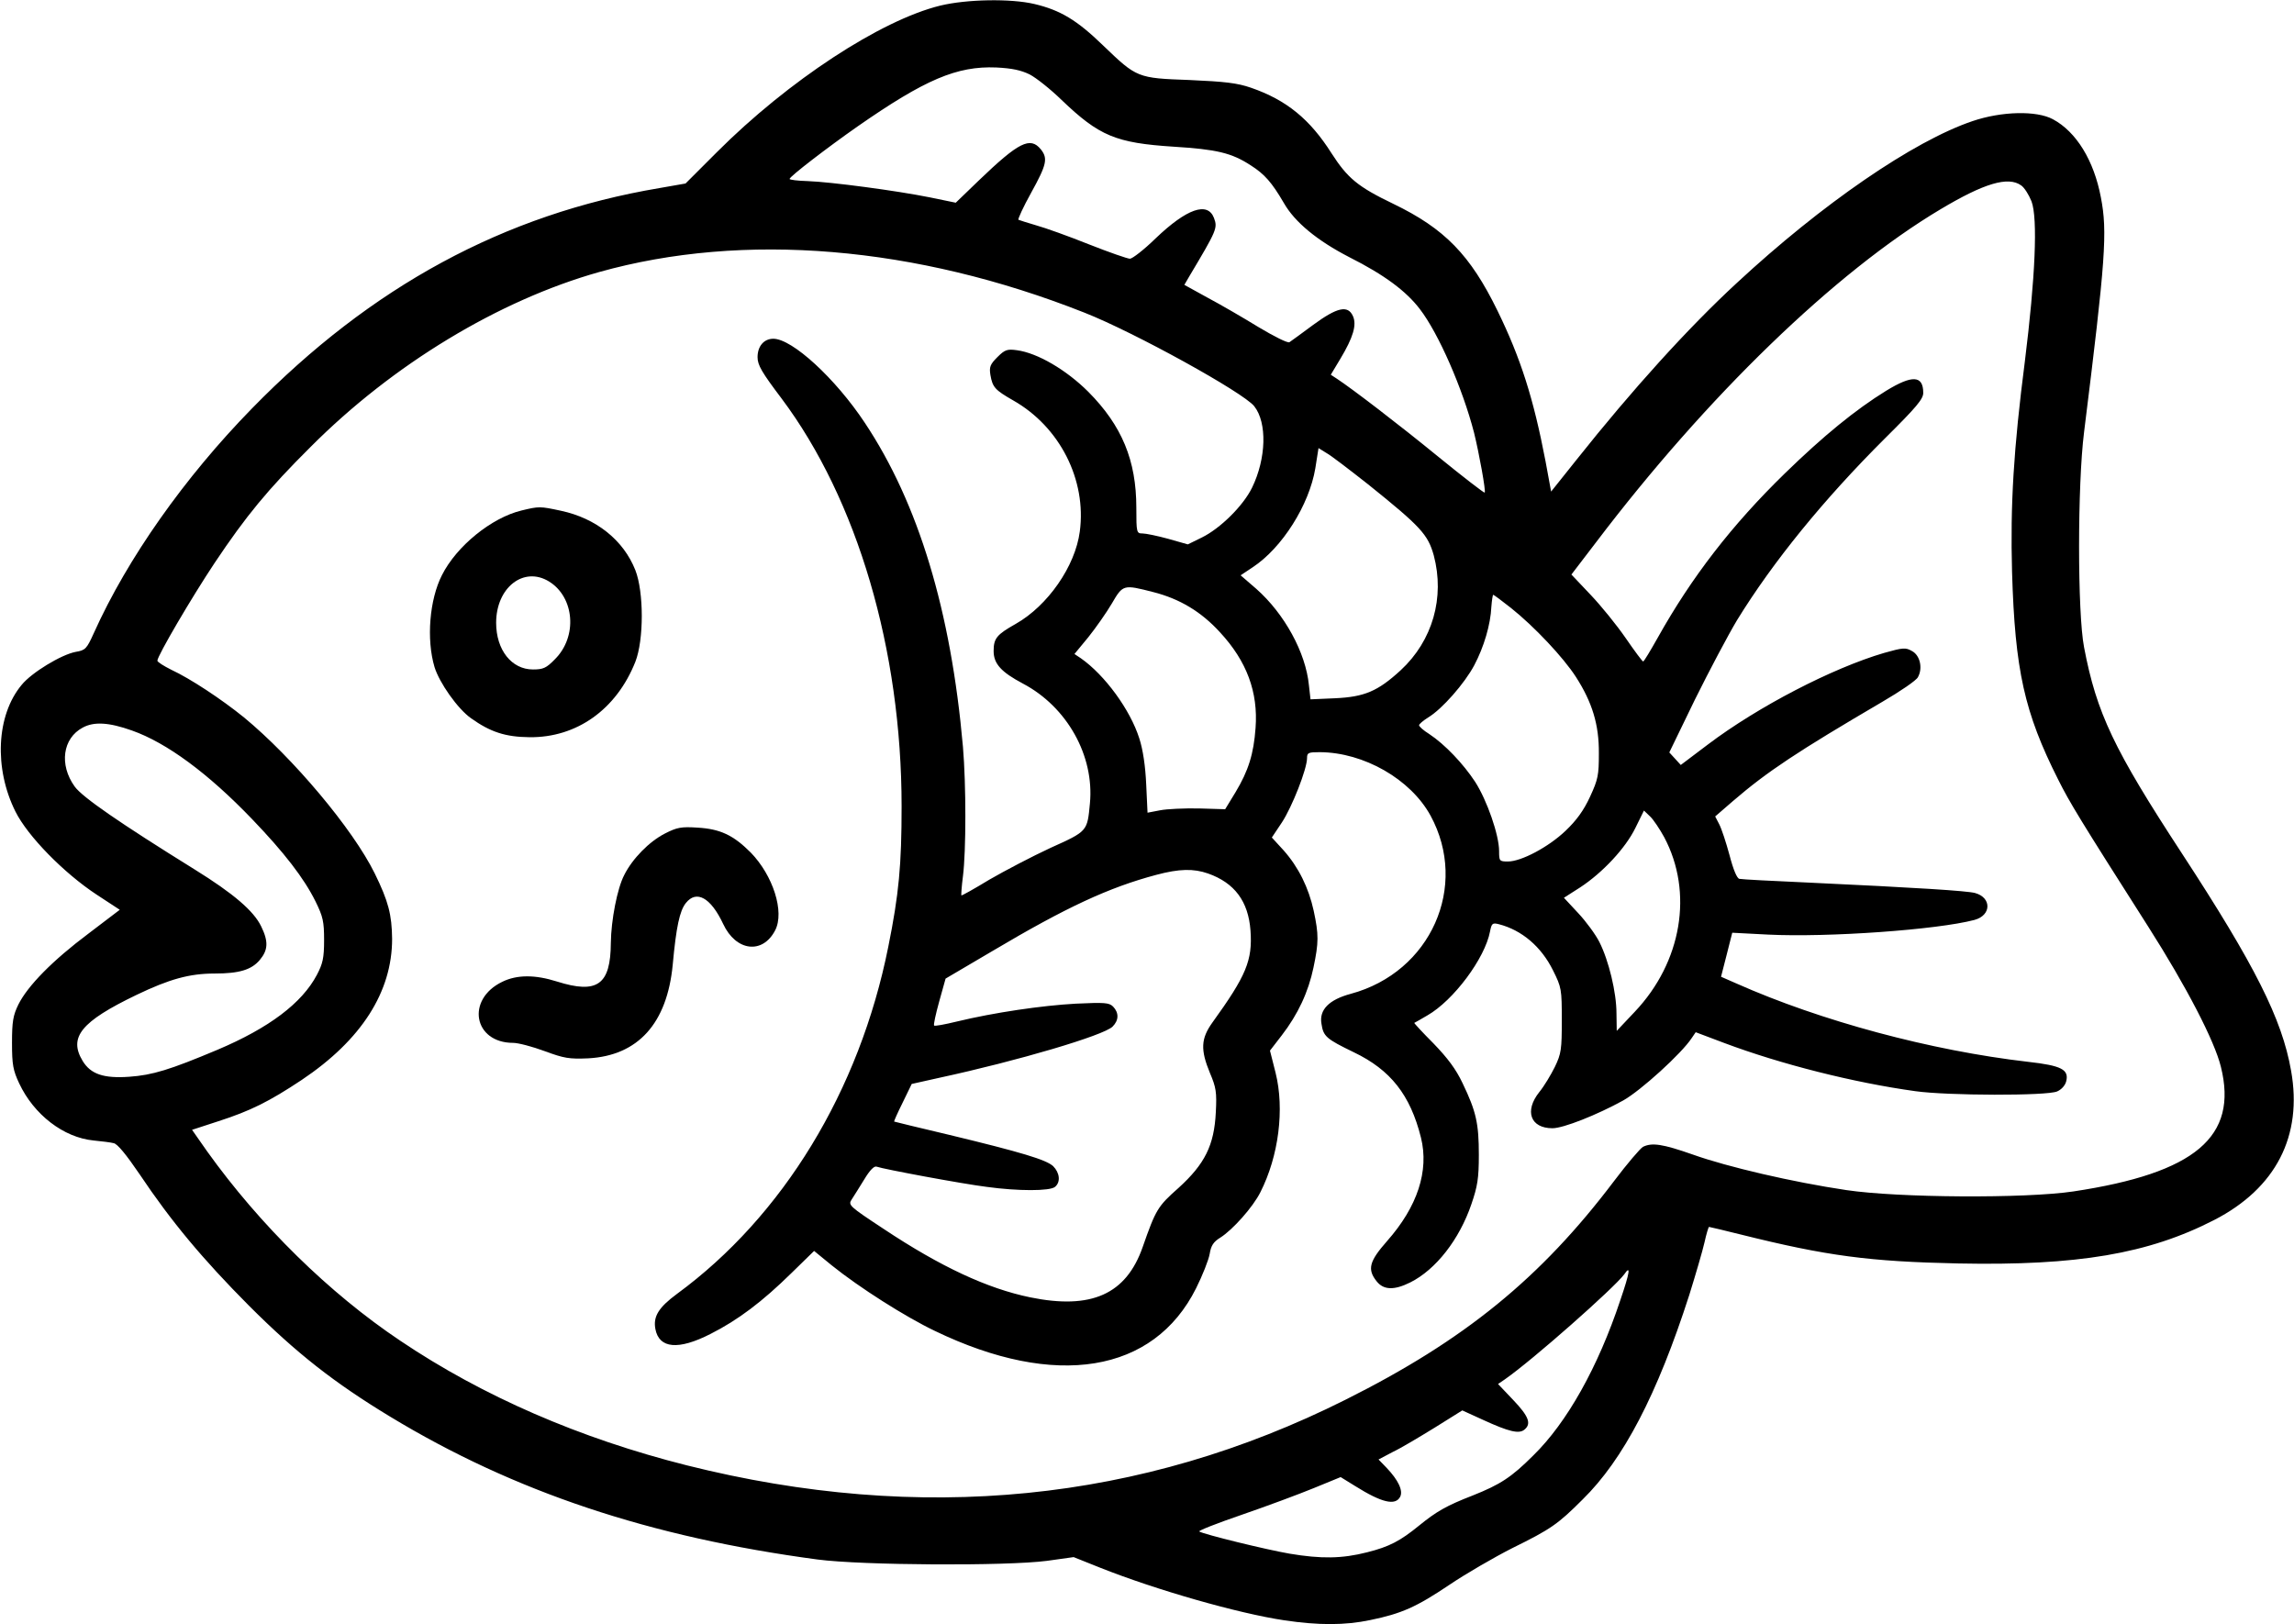 <?xml version="1.0" standalone="no"?>
<!DOCTYPE svg PUBLIC "-//W3C//DTD SVG 20010904//EN"
 "http://www.w3.org/TR/2001/REC-SVG-20010904/DTD/svg10.dtd">
<svg version="1.0" xmlns="http://www.w3.org/2000/svg"
 width="860pt" height="609pt" viewBox="0 0 860 609"
 preserveAspectRatio="xMidYMid meet">
<g transform="translate(0,609) scale(0.1,-0.1)"
fill="#000000" stroke="none">
<path d="M3525 6069 c-224 -55 -570 -282 -837 -549 l-118 -118 -97 -17 c-583
-98 -1082 -369 -1529 -827 -252 -258 -466 -561 -592 -841 -27 -60 -32 -65 -68
-71 -54 -10 -166 -78 -203 -124 -95 -114 -104 -313 -23 -475 46 -92 181 -230
304 -311 l87 -57 -117 -89 c-135 -101 -228 -196 -263 -266 -20 -41 -24 -64
-24 -144 0 -82 4 -103 27 -152 55 -117 166 -203 279 -214 30 -3 64 -7 75 -10
14 -2 48 -44 97 -116 119 -178 238 -320 411 -494 178 -178 320 -289 528 -415
465 -282 974 -452 1603 -536 167 -22 707 -25 860 -5 l100 14 100 -40 c209 -83
516 -171 690 -197 128 -19 227 -19 322 1 117 24 173 49 295 131 62 42 169 104
238 139 144 71 170 89 263 182 153 150 280 394 400 767 24 77 50 166 57 197 7
32 15 58 17 58 2 0 57 -13 121 -29 321 -80 480 -101 813 -108 447 -9 713 36
960 163 231 119 332 315 288 560 -34 194 -136 396 -409 814 -255 390 -320 526
-367 773 -25 128 -25 610 0 807 81 650 88 751 63 880 -26 138 -92 246 -180
293 -61 33 -192 30 -301 -7 -222 -75 -565 -311 -884 -607 -182 -168 -392 -400
-601 -663 l-95 -119 -21 114 c-45 235 -93 386 -180 564 -102 209 -198 308
-391 401 -133 64 -171 96 -231 189 -81 128 -169 200 -302 246 -52 18 -97 23
-230 29 -197 7 -198 8 -325 130 -98 95 -160 132 -257 155 -89 21 -254 18 -353
-6z m335 -258 c25 -13 79 -56 120 -96 141 -135 203 -161 420 -175 161 -10 217
-23 289 -70 52 -33 79 -64 124 -141 41 -72 125 -141 245 -203 133 -67 214
-128 265 -195 70 -91 160 -297 203 -463 19 -77 45 -220 40 -225 -2 -2 -80 58
-172 133 -153 125 -323 255 -382 294 l-23 15 36 60 c48 80 62 127 47 160 -19
42 -59 33 -149 -33 -43 -32 -83 -61 -89 -65 -7 -4 -58 22 -115 56 -57 35 -143
85 -192 111 l-87 48 18 31 c105 176 107 182 93 220 -24 62 -102 35 -219 -77
-43 -42 -87 -76 -96 -76 -9 0 -78 24 -154 54 -75 30 -164 62 -197 71 -33 10
-63 19 -67 21 -3 2 18 48 48 102 58 105 63 128 36 162 -40 49 -83 27 -233
-117 l-86 -83 -97 20 c-124 25 -371 58 -458 61 -38 1 -68 5 -68 8 0 9 142 118
255 197 253 176 372 227 520 221 59 -3 92 -10 125 -26z m3717 -416 c12 -8 29
-35 39 -60 24 -64 14 -287 -25 -600 -42 -326 -55 -538 -48 -790 11 -368 46
-526 173 -778 43 -86 80 -147 338 -552 142 -223 248 -427 272 -525 65 -262
-96 -398 -553 -467 -181 -27 -656 -24 -851 5 -202 30 -446 87 -575 133 -114
40 -154 46 -188 29 -10 -6 -59 -63 -108 -128 -275 -364 -561 -597 -1007 -820
-766 -384 -1592 -466 -2469 -246 -401 101 -765 259 -1074 467 -266 178 -526
433 -725 711 l-56 80 98 32 c121 39 191 74 313 155 224 150 339 330 339 529
-1 91 -14 141 -65 245 -82 167 -307 434 -490 585 -85 69 -202 146 -273 179
-28 14 -52 29 -52 34 0 18 129 238 215 367 117 175 198 274 360 435 308 309
705 549 1081 655 542 152 1187 98 1819 -152 188 -74 597 -300 637 -351 49 -62
45 -196 -8 -305 -33 -68 -119 -153 -188 -187 l-53 -26 -74 21 c-40 11 -84 20
-96 20 -22 0 -23 3 -23 96 0 178 -54 308 -180 435 -82 82 -191 146 -268 156
-36 5 -45 2 -73 -26 -27 -27 -31 -37 -26 -67 8 -46 17 -56 85 -95 175 -99 276
-298 250 -492 -17 -130 -120 -278 -240 -346 -71 -40 -83 -54 -83 -102 0 -48
29 -79 110 -122 165 -87 268 -270 251 -449 -10 -105 -8 -104 -148 -167 -69
-32 -172 -86 -229 -119 -56 -34 -104 -61 -105 -59 -1 1 1 34 6 72 12 94 12
344 0 485 -45 510 -167 913 -368 1215 -110 166 -272 315 -343 315 -35 0 -59
-28 -59 -69 0 -30 16 -57 90 -155 284 -379 450 -942 450 -1529 0 -220 -10
-329 -50 -527 -108 -540 -395 -1010 -792 -1301 -69 -51 -90 -85 -81 -132 14
-73 86 -80 207 -18 103 52 194 121 302 227 l86 84 66 -54 c103 -83 276 -193
387 -246 452 -218 820 -158 979 160 24 48 47 106 51 129 5 31 14 45 40 61 46
29 122 114 150 170 69 136 91 312 57 448 l-21 83 44 57 c61 79 100 163 119
254 20 95 20 124 1 213 -19 87 -57 164 -113 227 l-44 48 38 57 c38 58 94 200
94 241 0 20 5 22 48 22 165 -1 340 -101 415 -238 144 -265 1 -587 -299 -668
-82 -22 -119 -60 -110 -112 7 -48 18 -57 121 -107 138 -66 212 -160 252 -320
31 -125 -13 -259 -127 -388 -67 -76 -75 -106 -39 -151 26 -33 66 -34 126 -4
96 48 184 161 229 293 23 67 28 97 28 185 0 118 -10 163 -61 269 -25 53 -56
94 -109 149 -41 41 -73 76 -72 77 2 1 24 13 49 28 98 56 216 214 235 315 6 30
9 33 33 27 86 -22 159 -84 203 -173 32 -64 33 -71 33 -187 0 -109 -2 -125 -26
-175 -15 -30 -40 -72 -58 -94 -57 -71 -34 -136 49 -136 41 0 167 50 265 104
66 37 219 176 257 234 l15 22 106 -40 c213 -80 486 -149 717 -181 120 -17 494
-18 532 -1 16 7 30 22 34 38 11 44 -18 59 -143 73 -364 42 -777 153 -1094 294
l-57 25 21 82 21 83 135 -7 c224 -11 633 18 773 55 64 17 65 84 2 101 -30 8
-216 20 -624 39 -135 6 -251 12 -259 14 -9 1 -23 34 -37 88 -13 48 -30 100
-39 117 l-15 29 67 58 c129 111 241 185 560 372 67 39 127 80 133 92 19 34 8
82 -22 98 -24 14 -34 13 -105 -7 -194 -57 -472 -201 -660 -343 l-102 -77 -21
23 -22 24 96 198 c54 109 125 243 158 298 134 218 325 453 555 682 118 117
143 147 143 170 0 66 -41 68 -139 8 -115 -71 -234 -168 -380 -310 -198 -193
-349 -388 -477 -617 -27 -48 -51 -88 -54 -88 -3 0 -32 39 -65 87 -33 48 -92
121 -132 163 l-72 76 91 119 c417 550 898 1015 1292 1250 164 98 254 125 303
90z m-2448 -1121 c198 -159 224 -188 246 -266 42 -158 -4 -320 -124 -431 -86
-79 -136 -100 -247 -105 l-91 -4 -6 53 c-12 123 -92 268 -197 361 l-59 51 45
30 c111 73 212 234 235 371 l12 76 29 -18 c17 -9 87 -63 157 -118z m-805 -404
c98 -25 179 -73 250 -151 100 -108 143 -224 133 -358 -7 -98 -27 -161 -75
-241 l-39 -64 -99 3 c-54 1 -120 -2 -145 -7 l-47 -9 -5 106 c-3 68 -12 130
-26 173 -34 107 -129 237 -219 300 l-24 16 52 63 c28 35 68 92 88 126 42 72
43 72 156 43z m1340 -59 c88 -70 197 -186 244 -259 61 -95 87 -179 86 -287 0
-81 -3 -97 -33 -162 -24 -52 -51 -89 -92 -128 -64 -61 -166 -115 -216 -115
-32 0 -33 2 -33 39 0 60 -45 190 -90 260 -44 67 -113 140 -172 179 -21 13 -38
28 -38 33 0 4 15 17 34 29 52 31 137 128 173 196 36 68 61 152 64 219 2 25 5
45 7 45 2 0 32 -22 66 -49z m-5169 -460 c130 -46 285 -160 450 -332 121 -126
195 -222 238 -309 28 -57 32 -75 32 -145 0 -67 -5 -88 -27 -130 -56 -106 -179
-199 -373 -281 -178 -75 -244 -95 -330 -101 -97 -7 -145 10 -175 59 -54 89 -6
148 202 248 123 59 198 80 293 80 92 0 138 14 169 51 31 37 33 69 5 126 -28
58 -104 123 -249 213 -282 175 -421 271 -450 311 -59 82 -45 181 30 221 42 23
98 20 185 -11z m5744 -400 c110 -207 66 -468 -110 -654 l-68 -72 -1 66 c0 78
-29 198 -64 267 -14 28 -50 77 -79 108 l-54 58 61 39 c84 55 170 147 207 223
l32 65 23 -22 c12 -11 36 -47 53 -78z m-1710 -136 c99 -35 151 -104 159 -214
8 -112 -16 -169 -143 -345 -43 -60 -45 -102 -9 -189 23 -54 26 -72 22 -147 -6
-124 -41 -194 -140 -284 -78 -69 -85 -81 -134 -221 -62 -178 -193 -236 -422
-189 -160 33 -335 114 -550 257 -129 85 -133 89 -119 110 8 12 29 46 47 75 21
35 37 51 46 48 24 -9 324 -65 414 -76 116 -16 236 -16 255 0 22 18 18 53 -7
78 -27 24 -115 51 -393 118 -110 26 -201 48 -203 49 -1 1 13 33 32 71 l34 70
103 23 c296 64 617 159 650 192 24 24 24 52 2 75 -15 15 -32 16 -140 11 -127
-7 -305 -33 -446 -67 -45 -11 -83 -18 -85 -15 -3 2 6 43 19 90 l24 86 175 103
c278 165 438 239 615 286 86 23 140 24 194 5z m1545 -1601 c-83 -249 -199
-457 -326 -581 -82 -82 -124 -109 -227 -150 -98 -38 -136 -60 -200 -112 -71
-58 -112 -80 -196 -101 -94 -24 -172 -25 -291 -5 -87 15 -320 72 -338 83 -5 3
67 31 160 63 93 32 214 77 270 100 l100 41 55 -34 c99 -62 150 -74 168 -40 12
23 -7 63 -51 109 l-30 31 53 28 c30 14 100 56 157 91 l104 65 79 -36 c96 -44
134 -53 154 -36 27 22 16 50 -42 111 l-57 60 25 17 c105 73 410 343 448 394
25 37 22 10 -15 -98z"/>
<path d="M1955 4176 c-112 -27 -243 -133 -298 -242 -47 -92 -59 -241 -28 -345
18 -59 87 -157 137 -192 73 -52 129 -70 219 -71 177 -2 326 104 397 283 32 82
32 261 0 343 -45 114 -148 195 -279 223 -79 17 -82 17 -148 1z m103 -266 c96
-59 108 -207 22 -292 -32 -33 -44 -38 -82 -38 -80 0 -138 73 -138 175 0 132
103 213 198 155z"/>
<path d="M2493 2965 c-59 -30 -122 -94 -153 -156 -26 -50 -49 -169 -50 -254
-1 -157 -50 -193 -202 -145 -82 26 -150 26 -205 -1 -137 -66 -108 -229 41
-229 19 0 72 -14 118 -31 73 -27 92 -30 163 -27 187 10 296 131 317 351 13
142 26 202 49 231 40 51 94 20 140 -78 48 -103 148 -115 195 -24 36 69 -8 206
-92 292 -65 65 -114 88 -199 93 -61 4 -77 1 -122 -22z"/>
</g>
</svg>
